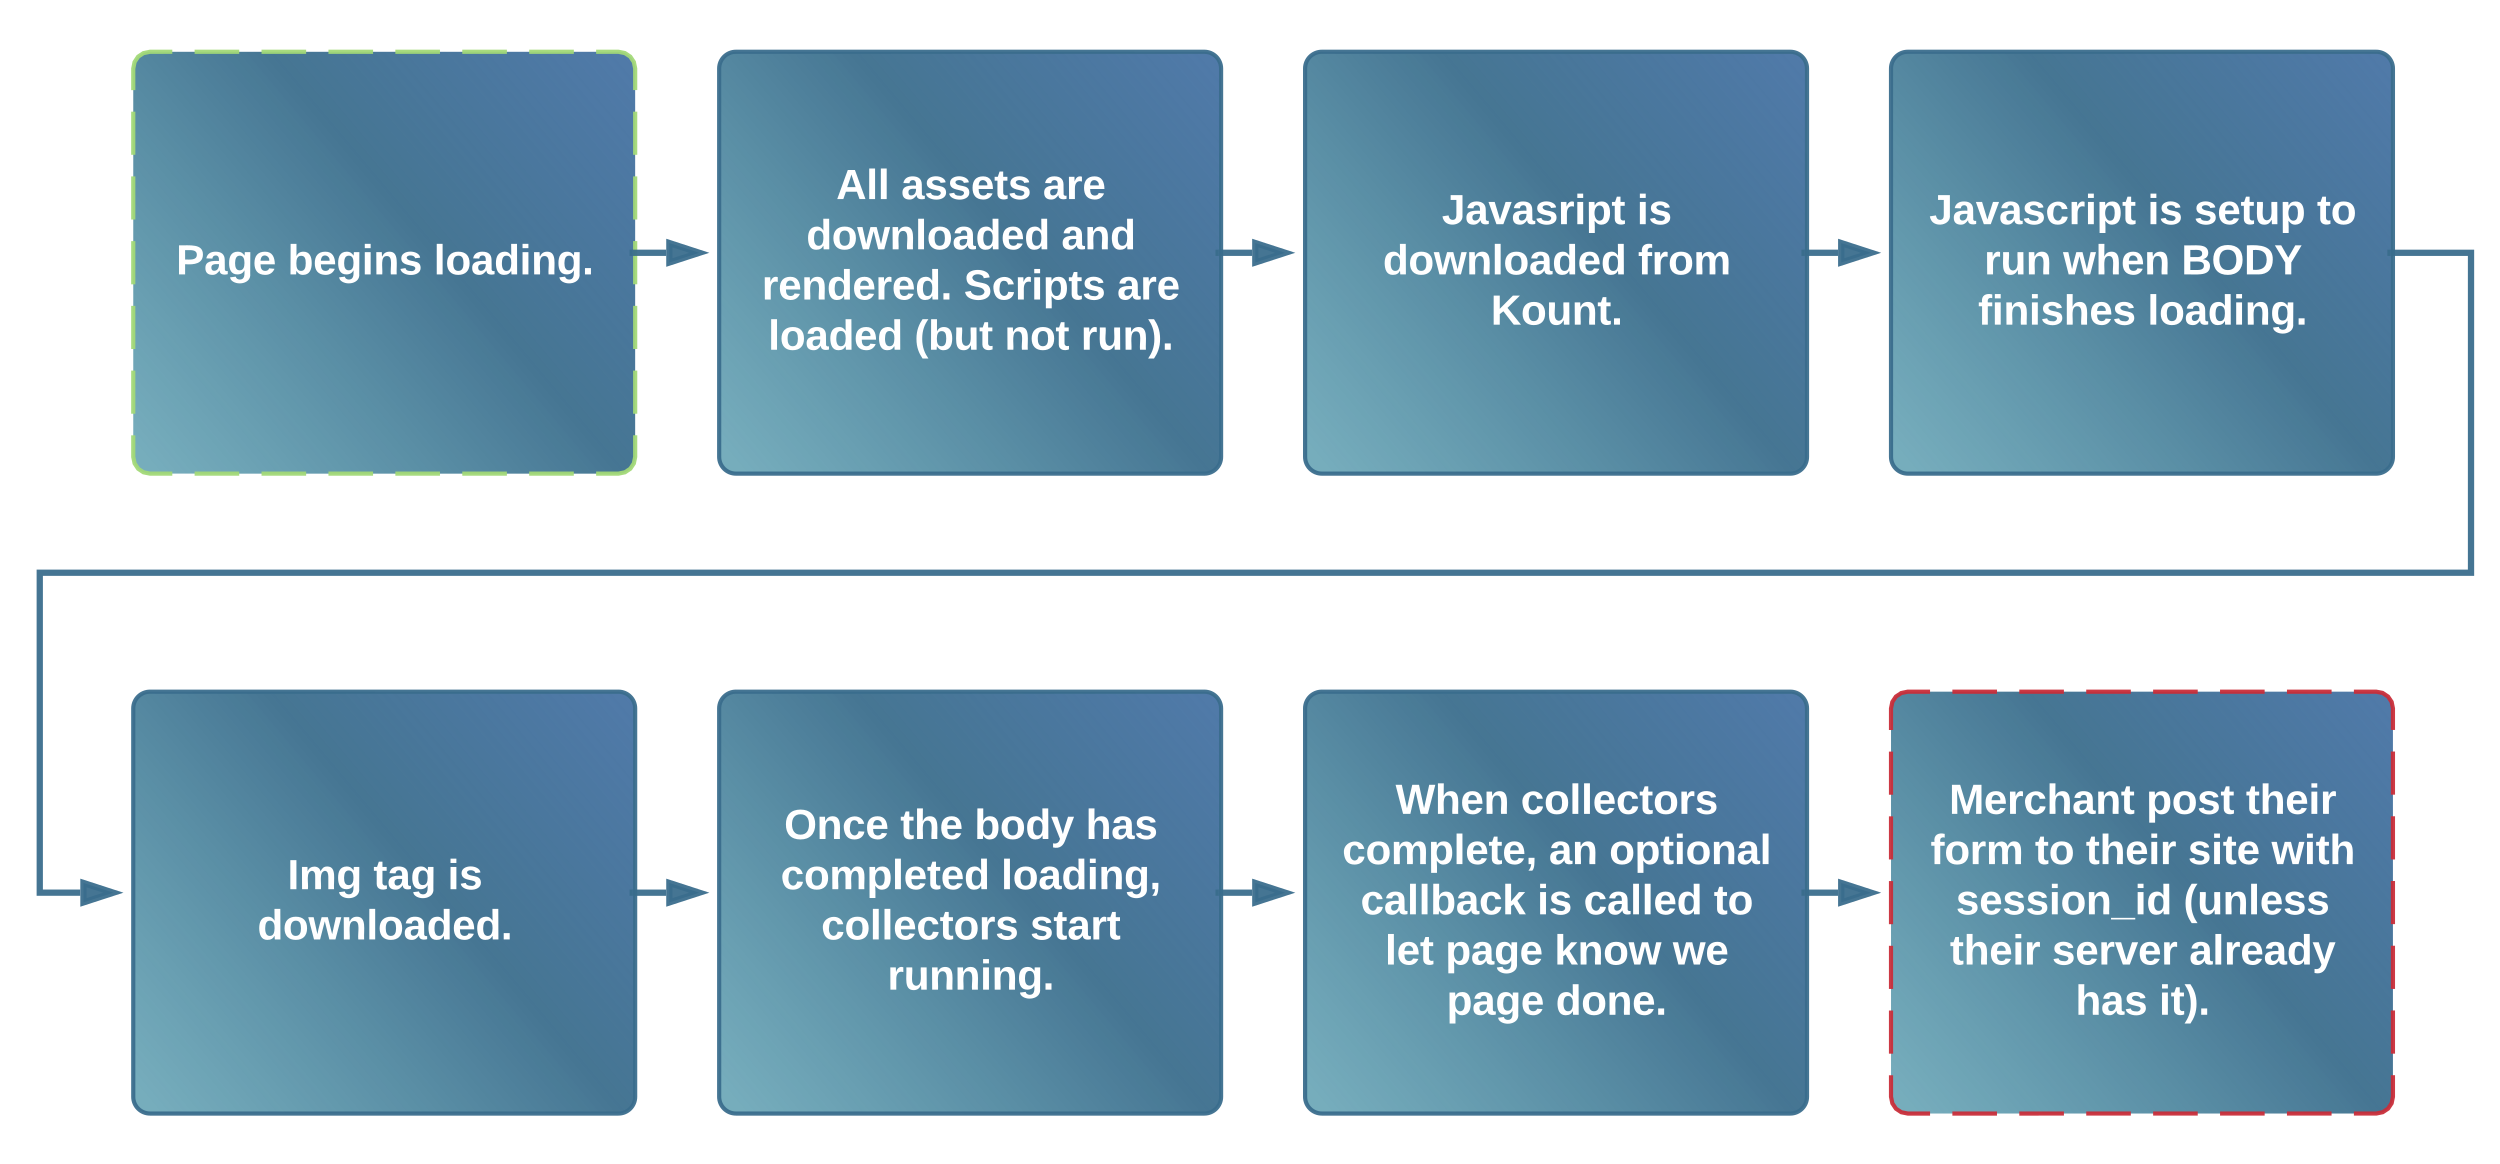 <svg xmlns="http://www.w3.org/2000/svg" xmlns:xlink="http://www.w3.org/1999/xlink" xmlns:lucid="lucid" width="1194.7" height="556.18"><g transform="translate(0 0)" lucid:page-tab-id="_OhyXzll~9Zj"><g filter="url(#a)"><path d="M60 28c0-4.42 3.58-8 8-8h223.85c4.42 0 8 3.58 8 8v185.6c0 4.42-3.58 8-8 8H68c-4.42 0-8-3.58-8-8z" fill="url(#b)"/><path d="M89.32 20h21.32m10.66 0h21.32m10.66 0h21.32m10.65 0h21.32m10.66 0h21.32m10.66 0h21.33m10.66 0h10.65l3.1.63 2.56 1.7 1.72 2.56.63 3.1v10.3m0 10.32v20.62m0 10.32v20.62m0 10.3v20.63m0 10.32v20.62m0 10.32v20.62m0 10.3v10.32l-.63 3.1-1.7 2.56-2.56 1.7-3.1.64h-10.67m-10.67 0H249.2m-10.65 0h-21.32m-10.66 0h-21.32m-10.65 0h-21.32m-10.66 0H121.3m-10.66 0H89.32m-10.66 0H68l-3.1-.63-2.56-1.7-1.7-2.56-.64-3.1v-10.3m0-10.32v-20.62m0-10.32v-20.62m0-10.3v-20.63m0-10.32V79.56m0-10.32V48.62m0-10.3V28l.63-3.1 1.7-2.56 2.56-1.7L68 20h10.66" stroke="#a3d977" stroke-opacity=".94" stroke-width="2" fill="none"/><use xlink:href="#c" transform="matrix(1,0,0,1,64.8,24.8) translate(15.722 101.6)"/><use xlink:href="#d" transform="matrix(1,0,0,1,64.8,24.8) translate(69 101.6)"/><use xlink:href="#e" transform="matrix(1,0,0,1,64.8,24.8) translate(138.833 101.6)"/></g><g filter="url(#a)"><path d="M340 28c0-4.42 3.58-8 8-8h223.85c4.42 0 8 3.58 8 8v185.6c0 4.42-3.58 8-8 8H348c-4.42 0-8-3.58-8-8z" stroke="#3a6d8c" stroke-opacity=".94" stroke-width="2" fill="url(#f)"/><use xlink:href="#g" transform="matrix(1,0,0,1,344.8,24.8) translate(51.111 65.6)"/><use xlink:href="#h" transform="matrix(1,0,0,1,344.8,24.8) translate(82.167 65.6)"/><use xlink:href="#i" transform="matrix(1,0,0,1,344.8,24.8) translate(149.889 65.6)"/><use xlink:href="#j" transform="matrix(1,0,0,1,344.8,24.8) translate(36.833 89.6)"/><use xlink:href="#k" transform="matrix(1,0,0,1,344.8,24.8) translate(158.722 89.6)"/><use xlink:href="#l" transform="matrix(1,0,0,1,344.8,24.8) translate(15.639 113.6)"/><use xlink:href="#m" transform="matrix(1,0,0,1,344.8,24.8) translate(112.139 113.6)"/><use xlink:href="#i" transform="matrix(1,0,0,1,344.8,24.8) translate(185.361 113.6)"/><use xlink:href="#n" transform="matrix(1,0,0,1,344.8,24.8) translate(18.639 137.6)"/><use xlink:href="#o" transform="matrix(1,0,0,1,344.8,24.8) translate(88.472 137.6)"/><use xlink:href="#p" transform="matrix(1,0,0,1,344.8,24.8) translate(131.583 137.6)"/><use xlink:href="#q" transform="matrix(1,0,0,1,344.8,24.8) translate(168.083 137.6)"/></g><g filter="url(#a)"><path d="M620 28c0-4.42 3.58-8 8-8h223.85c4.42 0 8 3.58 8 8v185.6c0 4.42-3.58 8-8 8H628c-4.42 0-8-3.58-8-8z" stroke="#3a6d8c" stroke-opacity=".94" stroke-width="2" fill="url(#r)"/><use xlink:href="#s" transform="matrix(1,0,0,1,624.8,24.8) translate(60.556 77.6)"/><use xlink:href="#t" transform="matrix(1,0,0,1,624.8,24.8) translate(153.778 77.6)"/><use xlink:href="#j" transform="matrix(1,0,0,1,624.8,24.8) translate(32.389 101.6)"/><use xlink:href="#u" transform="matrix(1,0,0,1,624.8,24.8) translate(154.278 101.6)"/><use xlink:href="#v" transform="matrix(1,0,0,1,624.8,24.8) translate(83.972 125.6)"/></g><path d="M582.35 120.8h16.03" stroke="#3a6d8c" stroke-opacity=".94" stroke-width="3" fill="none"/><path d="M582.4 122.3h-1.55v-3h1.54z" fill="#3a6d8c" fill-opacity=".94"/><path d="M614.15 120.8l-14.27 4.64v-9.28z" stroke="#3a6d8c" stroke-opacity=".94" stroke-width="3" fill="#3a6d8c" fill-opacity=".94"/><g filter="url(#a)"><path d="M900 28c0-4.42 3.58-8 8-8h223.85c4.42 0 8 3.58 8 8v185.6c0 4.42-3.58 8-8 8H908c-4.42 0-8-3.58-8-8z" stroke="#3a6d8c" stroke-opacity=".94" stroke-width="2" fill="url(#w)"/><use xlink:href="#x" transform="matrix(1,0,0,1,904.8,24.8) translate(13.472 77.6)"/><use xlink:href="#y" transform="matrix(1,0,0,1,904.8,24.8) translate(117.806 77.6)"/><use xlink:href="#z" transform="matrix(1,0,0,1,904.8,24.8) translate(140.028 77.6)"/><use xlink:href="#A" transform="matrix(1,0,0,1,904.8,24.8) translate(198.75 77.6)"/><use xlink:href="#B" transform="matrix(1,0,0,1,904.8,24.8) translate(39.75 101.6)"/><use xlink:href="#C" transform="matrix(1,0,0,1,904.8,24.8) translate(77.417 101.6)"/><use xlink:href="#D" transform="matrix(1,0,0,1,904.8,24.8) translate(133.972 101.6)"/><use xlink:href="#E" transform="matrix(1,0,0,1,904.8,24.8) translate(36.806 125.6)"/><use xlink:href="#e" transform="matrix(1,0,0,1,904.8,24.8) translate(117.75 125.6)"/></g><path d="M302.35 120.8h16.03" stroke="#3a6d8c" stroke-opacity=".94" stroke-width="3" fill="none"/><path d="M302.4 122.3h-1.55v-3h1.54z" fill="#3a6d8c" fill-opacity=".94"/><path d="M334.14 120.8l-14.26 4.64v-9.28z" stroke="#3a6d8c" stroke-opacity=".94" stroke-width="3" fill="#3a6d8c" fill-opacity=".94"/><g filter="url(#a)"><path d="M60 333.8c0-4.42 3.58-8 8-8h223.85c4.42 0 8 3.58 8 8v185.6c0 4.42-3.58 8-8 8H68c-4.42 0-8-3.58-8-8z" stroke="#3a6d8c" stroke-opacity=".94" stroke-width="2" fill="url(#F)"/><use xlink:href="#G" transform="matrix(1,0,0,1,64.8,330.6) translate(68.917 89.6)"/><use xlink:href="#H" transform="matrix(1,0,0,1,64.8,330.6) translate(109.972 89.6)"/><use xlink:href="#I" transform="matrix(1,0,0,1,64.8,330.6) translate(145.417 89.6)"/><use xlink:href="#J" transform="matrix(1,0,0,1,64.8,330.6) translate(54.556 113.6)"/></g><g filter="url(#a)"><path d="M340 333.8c0-4.42 3.58-8 8-8h223.85c4.42 0 8 3.58 8 8v185.6c0 4.42-3.58 8-8 8H348c-4.42 0-8-3.58-8-8z" stroke="#3a6d8c" stroke-opacity=".94" stroke-width="2" fill="url(#K)"/><use xlink:href="#L" transform="matrix(1,0,0,1,344.8,330.6) translate(26.25 65.6)"/><use xlink:href="#M" transform="matrix(1,0,0,1,344.8,330.6) translate(81.75 65.6)"/><use xlink:href="#N" transform="matrix(1,0,0,1,344.8,330.6) translate(117.194 65.6)"/><use xlink:href="#O" transform="matrix(1,0,0,1,344.8,330.6) translate(170.361 65.6)"/><use xlink:href="#P" transform="matrix(1,0,0,1,344.8,330.6) translate(24.611 89.6)"/><use xlink:href="#Q" transform="matrix(1,0,0,1,344.8,330.6) translate(129.944 89.6)"/><use xlink:href="#R" transform="matrix(1,0,0,1,344.8,330.6) translate(43.972 113.6)"/><use xlink:href="#S" transform="matrix(1,0,0,1,344.8,330.6) translate(143.806 113.6)"/><use xlink:href="#T" transform="matrix(1,0,0,1,344.8,330.6) translate(75.639 137.6)"/></g><g filter="url(#a)"><path d="M620 333.8c0-4.42 3.58-8 8-8h223.85c4.42 0 8 3.58 8 8v185.6c0 4.42-3.58 8-8 8H628c-4.42 0-8-3.58-8-8z" stroke="#3a6d8c" stroke-opacity=".94" stroke-width="2" fill="url(#U)"/><use xlink:href="#V" transform="matrix(1,0,0,1,624.8,330.6) translate(38.444 53.6)"/><use xlink:href="#W" transform="matrix(1,0,0,1,624.8,330.6) translate(98.278 53.6)"/><use xlink:href="#X" transform="matrix(1,0,0,1,624.8,330.6) translate(12.972 77.6)"/><use xlink:href="#Y" transform="matrix(1,0,0,1,624.8,330.6) translate(111.694 77.6)"/><use xlink:href="#Z" transform="matrix(1,0,0,1,624.8,330.6) translate(140.528 77.6)"/><use xlink:href="#aa" transform="matrix(1,0,0,1,624.8,330.6) translate(21.722 101.6)"/><use xlink:href="#ab" transform="matrix(1,0,0,1,624.8,330.6) translate(106.111 101.6)"/><use xlink:href="#ac" transform="matrix(1,0,0,1,624.8,330.6) translate(128.333 101.6)"/><use xlink:href="#A" transform="matrix(1,0,0,1,624.8,330.6) translate(190.5 101.6)"/><use xlink:href="#ad" transform="matrix(1,0,0,1,624.8,330.6) translate(33.417 125.6)"/><use xlink:href="#ae" transform="matrix(1,0,0,1,624.8,330.6) translate(62.25 125.6)"/><use xlink:href="#af" transform="matrix(1,0,0,1,624.8,330.6) translate(114.361 125.6)"/><use xlink:href="#ag" transform="matrix(1,0,0,1,624.8,330.6) translate(170.917 125.6)"/><use xlink:href="#ae" transform="matrix(1,0,0,1,624.8,330.6) translate(62.861 149.6)"/><use xlink:href="#ah" transform="matrix(1,0,0,1,624.8,330.6) translate(114.972 149.6)"/></g><g filter="url(#a)"><path d="M900 333.8c0-4.42 3.58-8 8-8h223.85c4.42 0 8 3.58 8 8v185.6c0 4.42-3.58 8-8 8H908c-4.42 0-8-3.58-8-8z" fill="url(#ai)"/><path d="M929.32 325.8h21.32m10.66 0h21.32m10.66 0h21.32m10.65 0h21.32m10.66 0h21.32m10.66 0h21.33m10.66 0h10.65l3.1.63 2.56 1.7 1.72 2.56.63 3.1v10.3m0 10.32v20.62m0 10.32v20.62m0 10.3v20.63m0 10.32v20.62m0 10.32v20.62m0 10.3v10.32l-.63 3.1-1.7 2.56-2.56 1.7-3.1.64h-10.67m-10.67 0h-21.32m-10.65 0h-21.32m-10.66 0h-21.32m-10.65 0h-21.32m-10.66 0H961.3m-10.66 0h-21.32m-10.66 0H908l-3.1-.63-2.56-1.7-1.7-2.56-.64-3.1v-10.3m0-10.32v-20.62m0-10.32v-20.62m0-10.3v-20.63m0-10.32v-20.62m0-10.32v-20.62m0-10.3V333.8l.63-3.1 1.7-2.56 2.56-1.7 3.1-.64h10.66" stroke="#c92d39" stroke-opacity=".94" stroke-width="2" fill="none"/><use xlink:href="#aj" transform="matrix(1,0,0,1,904.8,330.6) translate(22.972 53.6)"/><use xlink:href="#ak" transform="matrix(1,0,0,1,904.8,330.6) translate(117.194 53.6)"/><use xlink:href="#al" transform="matrix(1,0,0,1,904.8,330.6) translate(164.806 53.6)"/><use xlink:href="#am" transform="matrix(1,0,0,1,904.8,330.6) translate(14.083 77.6)"/><use xlink:href="#an" transform="matrix(1,0,0,1,904.8,330.6) translate(63.972 77.6)"/><use xlink:href="#ao" transform="matrix(1,0,0,1,904.8,330.6) translate(88.306 77.6)"/><use xlink:href="#ap" transform="matrix(1,0,0,1,904.8,330.6) translate(137.083 77.6)"/><use xlink:href="#aq" transform="matrix(1,0,0,1,904.8,330.6) translate(177.028 77.6)"/><use xlink:href="#ar" transform="matrix(1,0,0,1,904.8,330.6) translate(26.222 101.6)"/><use xlink:href="#as" transform="matrix(1,0,0,1,904.8,330.6) translate(134.944 101.6)"/><use xlink:href="#ao" transform="matrix(1,0,0,1,904.8,330.6) translate(23.361 125.6)"/><use xlink:href="#at" transform="matrix(1,0,0,1,904.8,330.6) translate(72.139 125.6)"/><use xlink:href="#au" transform="matrix(1,0,0,1,904.8,330.6) translate(137.694 125.6)"/><use xlink:href="#av" transform="matrix(1,0,0,1,904.8,330.6) translate(83.361 149.6)"/><use xlink:href="#aw" transform="matrix(1,0,0,1,904.8,330.6) translate(123.306 149.6)"/></g><path d="M1142.35 120.8h38.5v152.9H19v152.9h19.38" stroke="#3a6d8c" stroke-opacity=".94" stroke-width="3" fill="none"/><path d="M1142.4 122.3h-1.55v-3h1.54z" fill="#3a6d8c" fill-opacity=".94"/><path d="M54.15 426.6l-14.27 4.64v-9.28z" stroke="#3a6d8c" stroke-opacity=".94" stroke-width="3" fill="#3a6d8c" fill-opacity=".94"/><path d="M862.35 120.8h16.03" stroke="#3a6d8c" stroke-opacity=".94" stroke-width="3" fill="none"/><path d="M862.4 122.3h-1.55v-3h1.54z" fill="#3a6d8c" fill-opacity=".94"/><path d="M894.15 120.8l-14.27 4.64v-9.28z" stroke="#3a6d8c" stroke-opacity=".94" stroke-width="3" fill="#3a6d8c" fill-opacity=".94"/><path d="M302.35 426.6h16.03" stroke="#3a6d8c" stroke-opacity=".94" stroke-width="3" fill="none"/><path d="M302.4 428.1h-1.55v-3h1.54z" fill="#3a6d8c" fill-opacity=".94"/><path d="M334.15 426.6l-14.27 4.64v-9.28z" stroke="#3a6d8c" stroke-opacity=".94" stroke-width="3" fill="#3a6d8c" fill-opacity=".94"/><path d="M582.35 426.6h16.03" stroke="#3a6d8c" stroke-opacity=".94" stroke-width="3" fill="none"/><path d="M582.4 428.1h-1.55v-3h1.54z" fill="#3a6d8c" fill-opacity=".94"/><path d="M614.15 426.6l-14.27 4.64v-9.28z" stroke="#3a6d8c" stroke-opacity=".94" stroke-width="3" fill="#3a6d8c" fill-opacity=".94"/><path d="M862.35 426.6h16.03" stroke="#3a6d8c" stroke-opacity=".94" stroke-width="3" fill="none"/><path d="M862.4 428.1h-1.55v-3h1.54z" fill="#3a6d8c" fill-opacity=".94"/><path d="M894.15 426.6l-14.27 4.64v-9.28z" stroke="#3a6d8c" stroke-opacity=".94" stroke-width="3" fill="#3a6d8c" fill-opacity=".94"/><defs><linearGradient gradientUnits="userSpaceOnUse" id="b" x1="60" y1="221.6" x2="299.85" y2="20"><stop offset="2.52%" stop-color="#3c8aa0" stop-opacity=".7"/><stop offset="57.42%" stop-color="#3a6d8c" stop-opacity=".94"/><stop offset="100%" stop-color="#255994" stop-opacity=".8"/></linearGradient><path fill="#fff" d="M24-248c93 1 206-16 204 79-1 75-69 88-152 82V0H24v-248zm52 121c47 0 100 7 100-41 0-47-54-39-100-39v80" id="ax"/><path fill="#fff" d="M133-34C117-15 103 5 69 4 32 3 11-16 11-54c-1-60 55-63 116-61 1-26-3-47-28-47-18 1-26 9-28 27l-52-2c7-38 36-58 82-57s74 22 75 68l1 82c-1 14 12 18 25 15v27c-30 8-71 5-69-32zm-48 3c29 0 43-24 42-57-32 0-66-3-65 30 0 17 8 27 23 27" id="ay"/><path fill="#fff" d="M195-6C206 82 75 100 31 46c-4-6-6-13-8-21l49-6c3 16 16 24 34 25 40 0 42-37 40-79-11 22-30 35-61 35-53 0-70-43-70-97 0-56 18-96 73-97 30 0 46 14 59 34l2-30h47zm-90-29c32 0 41-27 41-63 0-35-9-62-40-62-32 0-39 29-40 63 0 36 9 62 39 62" id="az"/><path fill="#fff" d="M185-48c-13 30-37 53-82 52C43 2 14-33 14-96s30-98 90-98c62 0 83 45 84 108H66c0 31 8 55 39 56 18 0 30-7 34-22zm-45-69c5-46-57-63-70-21-2 6-4 13-4 21h74" id="aA"/><g id="c"><use transform="matrix(0.056,0,0,0.056,0,0)" xlink:href="#ax"/><use transform="matrix(0.056,0,0,0.056,13.333,0)" xlink:href="#ay"/><use transform="matrix(0.056,0,0,0.056,24.444,0)" xlink:href="#az"/><use transform="matrix(0.056,0,0,0.056,36.611,0)" xlink:href="#aA"/></g><path fill="#fff" d="M135-194c52 0 70 43 70 98 0 56-19 99-73 100-30 1-46-15-58-35L72 0H24l1-261h50v104c11-23 29-37 60-37zM114-30c31 0 40-27 40-66 0-37-7-63-39-63s-41 28-41 65c0 36 8 64 40 64" id="aB"/><path fill="#fff" d="M25-224v-37h50v37H25zM25 0v-190h50V0H25" id="aC"/><path fill="#fff" d="M135-194c87-1 58 113 63 194h-50c-7-57 23-157-34-157-59 0-34 97-39 157H25l-1-190h47c2 12-1 28 3 38 12-26 28-41 61-42" id="aD"/><path fill="#fff" d="M137-138c1-29-70-34-71-4 15 46 118 7 119 86 1 83-164 76-172 9l43-7c4 19 20 25 44 25 33 8 57-30 24-41C81-84 22-81 20-136c-2-80 154-74 161-7" id="aE"/><g id="d"><use transform="matrix(0.056,0,0,0.056,0,0)" xlink:href="#aB"/><use transform="matrix(0.056,0,0,0.056,12.167,0)" xlink:href="#aA"/><use transform="matrix(0.056,0,0,0.056,23.278,0)" xlink:href="#az"/><use transform="matrix(0.056,0,0,0.056,35.444,0)" xlink:href="#aC"/><use transform="matrix(0.056,0,0,0.056,41,0)" xlink:href="#aD"/><use transform="matrix(0.056,0,0,0.056,53.167,0)" xlink:href="#aE"/></g><path fill="#fff" d="M25 0v-261h50V0H25" id="aF"/><path fill="#fff" d="M110-194c64 0 96 36 96 99 0 64-35 99-97 99-61 0-95-36-95-99 0-62 34-99 96-99zm-1 164c35 0 45-28 45-65 0-40-10-65-43-65-34 0-45 26-45 65 0 36 10 65 43 65" id="aG"/><path fill="#fff" d="M88-194c31-1 46 15 58 34l-1-101h50l1 261h-48c-2-10 0-23-3-31C134-8 116 4 84 4 32 4 16-41 15-95c0-56 19-97 73-99zm17 164c33 0 40-30 41-66 1-37-9-64-41-64s-38 30-39 65c0 43 13 65 39 65" id="aH"/><path fill="#fff" d="M24 0v-54h51V0H24" id="aI"/><g id="e"><use transform="matrix(0.056,0,0,0.056,0,0)" xlink:href="#aF"/><use transform="matrix(0.056,0,0,0.056,5.556,0)" xlink:href="#aG"/><use transform="matrix(0.056,0,0,0.056,17.722,0)" xlink:href="#ay"/><use transform="matrix(0.056,0,0,0.056,28.833,0)" xlink:href="#aH"/><use transform="matrix(0.056,0,0,0.056,41,0)" xlink:href="#aC"/><use transform="matrix(0.056,0,0,0.056,46.556,0)" xlink:href="#aD"/><use transform="matrix(0.056,0,0,0.056,58.722,0)" xlink:href="#az"/><use transform="matrix(0.056,0,0,0.056,70.889,0)" xlink:href="#aI"/></g><filter id="a" filterUnits="objectBoundingBox" x="-.03" y="-.03" width="1.08" height="1.1"><feOffset result="offOut" in="SourceAlpha" dx="3.68" dy="4.74"/><feGaussianBlur result="blurOut" in="offOut" stdDeviation="5"/><feColorMatrix result="colorOut" in="blurOut" values="0 0 0 0 0 0 0 0 0 0 0 0 0 0 0 0 0 0 0.502 0"/><feBlend in="SourceGraphic" in2="colorOut"/></filter><linearGradient gradientUnits="userSpaceOnUse" id="f" x1="340" y1="221.6" x2="579.85" y2="20"><stop offset="2.52%" stop-color="#3c8aa0" stop-opacity=".7"/><stop offset="57.42%" stop-color="#3a6d8c" stop-opacity=".94"/><stop offset="100%" stop-color="#255994" stop-opacity=".8"/></linearGradient><path fill="#fff" d="M199 0l-22-63H83L61 0H9l90-248h61L250 0h-51zm-33-102l-36-108c-10 38-24 72-36 108h72" id="aJ"/><g id="g"><use transform="matrix(0.056,0,0,0.056,0,0)" xlink:href="#aJ"/><use transform="matrix(0.056,0,0,0.056,14.389,0)" xlink:href="#aF"/><use transform="matrix(0.056,0,0,0.056,19.944,0)" xlink:href="#aF"/></g><path fill="#fff" d="M115-3C79 11 28 4 28-45v-112H4v-33h27l15-45h31v45h36v33H77v99c-1 23 16 31 38 25v30" id="aK"/><g id="h"><use transform="matrix(0.056,0,0,0.056,0,0)" xlink:href="#ay"/><use transform="matrix(0.056,0,0,0.056,11.111,0)" xlink:href="#aE"/><use transform="matrix(0.056,0,0,0.056,22.222,0)" xlink:href="#aE"/><use transform="matrix(0.056,0,0,0.056,33.333,0)" xlink:href="#aA"/><use transform="matrix(0.056,0,0,0.056,44.444,0)" xlink:href="#aK"/><use transform="matrix(0.056,0,0,0.056,51.056,0)" xlink:href="#aE"/></g><path fill="#fff" d="M135-150c-39-12-60 13-60 57V0H25l-1-190h47c2 13-1 29 3 40 6-28 27-53 61-41v41" id="aL"/><g id="i"><use transform="matrix(0.056,0,0,0.056,0,0)" xlink:href="#ay"/><use transform="matrix(0.056,0,0,0.056,11.111,0)" xlink:href="#aL"/><use transform="matrix(0.056,0,0,0.056,18.889,0)" xlink:href="#aA"/></g><path fill="#fff" d="M231 0h-52l-39-155L100 0H48L-1-190h46L77-45c9-52 24-97 36-145h53l37 145 32-145h46" id="aM"/><g id="j"><use transform="matrix(0.056,0,0,0.056,0,0)" xlink:href="#aH"/><use transform="matrix(0.056,0,0,0.056,12.167,0)" xlink:href="#aG"/><use transform="matrix(0.056,0,0,0.056,24.333,0)" xlink:href="#aM"/><use transform="matrix(0.056,0,0,0.056,39.889,0)" xlink:href="#aD"/><use transform="matrix(0.056,0,0,0.056,52.056,0)" xlink:href="#aF"/><use transform="matrix(0.056,0,0,0.056,57.611,0)" xlink:href="#aG"/><use transform="matrix(0.056,0,0,0.056,69.778,0)" xlink:href="#ay"/><use transform="matrix(0.056,0,0,0.056,80.889,0)" xlink:href="#aH"/><use transform="matrix(0.056,0,0,0.056,93.056,0)" xlink:href="#aA"/><use transform="matrix(0.056,0,0,0.056,104.167,0)" xlink:href="#aH"/></g><g id="k"><use transform="matrix(0.056,0,0,0.056,0,0)" xlink:href="#ay"/><use transform="matrix(0.056,0,0,0.056,11.111,0)" xlink:href="#aD"/><use transform="matrix(0.056,0,0,0.056,23.278,0)" xlink:href="#aH"/></g><g id="l"><use transform="matrix(0.056,0,0,0.056,0,0)" xlink:href="#aL"/><use transform="matrix(0.056,0,0,0.056,7.778,0)" xlink:href="#aA"/><use transform="matrix(0.056,0,0,0.056,18.889,0)" xlink:href="#aD"/><use transform="matrix(0.056,0,0,0.056,31.056,0)" xlink:href="#aH"/><use transform="matrix(0.056,0,0,0.056,43.222,0)" xlink:href="#aA"/><use transform="matrix(0.056,0,0,0.056,54.333,0)" xlink:href="#aL"/><use transform="matrix(0.056,0,0,0.056,62.111,0)" xlink:href="#aA"/><use transform="matrix(0.056,0,0,0.056,73.222,0)" xlink:href="#aH"/><use transform="matrix(0.056,0,0,0.056,85.389,0)" xlink:href="#aI"/></g><path fill="#fff" d="M169-182c-1-43-94-46-97-3 18 66 151 10 154 114 3 95-165 93-204 36-6-8-10-19-12-30l50-8c3 46 112 56 116 5-17-69-150-10-154-114-4-87 153-88 188-35 5 8 8 18 10 28" id="aN"/><path fill="#fff" d="M190-63c-7 42-38 67-86 67-59 0-84-38-90-98-12-110 154-137 174-36l-49 2c-2-19-15-32-35-32-30 0-35 28-38 64-6 74 65 87 74 30" id="aO"/><path fill="#fff" d="M135-194c53 0 70 44 70 98 0 56-19 98-73 100-31 1-45-17-59-34 3 33 2 69 2 105H25l-1-265h48c2 10 0 23 3 31 11-24 29-35 60-35zM114-30c33 0 39-31 40-66 0-38-9-64-40-64-56 0-55 130 0 130" id="aP"/><g id="m"><use transform="matrix(0.056,0,0,0.056,0,0)" xlink:href="#aN"/><use transform="matrix(0.056,0,0,0.056,13.333,0)" xlink:href="#aO"/><use transform="matrix(0.056,0,0,0.056,24.444,0)" xlink:href="#aL"/><use transform="matrix(0.056,0,0,0.056,32.222,0)" xlink:href="#aC"/><use transform="matrix(0.056,0,0,0.056,37.778,0)" xlink:href="#aP"/><use transform="matrix(0.056,0,0,0.056,49.944,0)" xlink:href="#aK"/><use transform="matrix(0.056,0,0,0.056,56.556,0)" xlink:href="#aE"/></g><g id="n"><use transform="matrix(0.056,0,0,0.056,0,0)" xlink:href="#aF"/><use transform="matrix(0.056,0,0,0.056,5.556,0)" xlink:href="#aG"/><use transform="matrix(0.056,0,0,0.056,17.722,0)" xlink:href="#ay"/><use transform="matrix(0.056,0,0,0.056,28.833,0)" xlink:href="#aH"/><use transform="matrix(0.056,0,0,0.056,41,0)" xlink:href="#aA"/><use transform="matrix(0.056,0,0,0.056,52.111,0)" xlink:href="#aH"/></g><path fill="#fff" d="M67-93c0 74 22 123 53 168H70C40 30 18-18 18-93s22-123 52-168h50c-32 44-53 94-53 168" id="aQ"/><path fill="#fff" d="M85 4C-2 5 27-109 22-190h50c7 57-23 150 33 157 60-5 35-97 40-157h50l1 190h-47c-2-12 1-28-3-38-12 25-28 42-61 42" id="aR"/><g id="o"><use transform="matrix(0.056,0,0,0.056,0,0)" xlink:href="#aQ"/><use transform="matrix(0.056,0,0,0.056,6.611,0)" xlink:href="#aB"/><use transform="matrix(0.056,0,0,0.056,18.778,0)" xlink:href="#aR"/><use transform="matrix(0.056,0,0,0.056,30.944,0)" xlink:href="#aK"/></g><g id="p"><use transform="matrix(0.056,0,0,0.056,0,0)" xlink:href="#aD"/><use transform="matrix(0.056,0,0,0.056,12.167,0)" xlink:href="#aG"/><use transform="matrix(0.056,0,0,0.056,24.333,0)" xlink:href="#aK"/></g><path fill="#fff" d="M102-93c0 74-22 123-52 168H0C30 29 54-18 53-93c0-74-22-123-53-168h50c30 45 52 94 52 168" id="aS"/><g id="q"><use transform="matrix(0.056,0,0,0.056,0,0)" xlink:href="#aL"/><use transform="matrix(0.056,0,0,0.056,7.778,0)" xlink:href="#aR"/><use transform="matrix(0.056,0,0,0.056,19.944,0)" xlink:href="#aD"/><use transform="matrix(0.056,0,0,0.056,32.111,0)" xlink:href="#aS"/><use transform="matrix(0.056,0,0,0.056,38.722,0)" xlink:href="#aI"/></g><linearGradient gradientUnits="userSpaceOnUse" id="r" x1="620" y1="221.6" x2="859.85" y2="20"><stop offset="2.52%" stop-color="#3c8aa0" stop-opacity=".7"/><stop offset="57.42%" stop-color="#3a6d8c" stop-opacity=".94"/><stop offset="100%" stop-color="#255994" stop-opacity=".8"/></linearGradient><path fill="#fff" d="M176-78C186 10 51 31 16-35c-5-9-9-19-11-32l52-8c4 21 12 37 35 38 23 0 32-16 32-40v-130H75v-41h101v170" id="aT"/><path fill="#fff" d="M128 0H69L1-190h53L99-40l48-150h52" id="aU"/><g id="s"><use transform="matrix(0.056,0,0,0.056,0,0)" xlink:href="#aT"/><use transform="matrix(0.056,0,0,0.056,11.111,0)" xlink:href="#ay"/><use transform="matrix(0.056,0,0,0.056,22.222,0)" xlink:href="#aU"/><use transform="matrix(0.056,0,0,0.056,33.333,0)" xlink:href="#ay"/><use transform="matrix(0.056,0,0,0.056,44.444,0)" xlink:href="#aE"/><use transform="matrix(0.056,0,0,0.056,55.556,0)" xlink:href="#aL"/><use transform="matrix(0.056,0,0,0.056,63.333,0)" xlink:href="#aC"/><use transform="matrix(0.056,0,0,0.056,68.889,0)" xlink:href="#aP"/><use transform="matrix(0.056,0,0,0.056,81.056,0)" xlink:href="#aK"/></g><g id="t"><use transform="matrix(0.056,0,0,0.056,0,0)" xlink:href="#aC"/><use transform="matrix(0.056,0,0,0.056,5.556,0)" xlink:href="#aE"/></g><path fill="#fff" d="M121-226c-27-7-43 5-38 36h38v33H83V0H34v-157H6v-33h28c-9-59 32-81 87-68v32" id="aV"/><path fill="#fff" d="M220-157c-53 9-28 100-34 157h-49v-107c1-27-5-49-29-50C55-147 81-57 75 0H25l-1-190h47c2 12-1 28 3 38 10-53 101-56 108 0 13-22 24-43 59-42 82 1 51 116 57 194h-49v-107c-1-25-5-48-29-50" id="aW"/><g id="u"><use transform="matrix(0.056,0,0,0.056,0,0)" xlink:href="#aV"/><use transform="matrix(0.056,0,0,0.056,6.611,0)" xlink:href="#aL"/><use transform="matrix(0.056,0,0,0.056,14.389,0)" xlink:href="#aG"/><use transform="matrix(0.056,0,0,0.056,26.556,0)" xlink:href="#aW"/></g><path fill="#fff" d="M195 0l-88-114-31 24V0H24v-248h52v113l112-113h60L142-143 257 0h-62" id="aX"/><g id="v"><use transform="matrix(0.056,0,0,0.056,0,0)" xlink:href="#aX"/><use transform="matrix(0.056,0,0,0.056,14.389,0)" xlink:href="#aG"/><use transform="matrix(0.056,0,0,0.056,26.556,0)" xlink:href="#aR"/><use transform="matrix(0.056,0,0,0.056,38.722,0)" xlink:href="#aD"/><use transform="matrix(0.056,0,0,0.056,50.889,0)" xlink:href="#aK"/><use transform="matrix(0.056,0,0,0.056,57.5,0)" xlink:href="#aI"/></g><linearGradient gradientUnits="userSpaceOnUse" id="w" x1="900" y1="221.6" x2="1139.85" y2="20"><stop offset="2.52%" stop-color="#3c8aa0" stop-opacity=".7"/><stop offset="57.42%" stop-color="#3a6d8c" stop-opacity=".94"/><stop offset="100%" stop-color="#255994" stop-opacity=".8"/></linearGradient><g id="x"><use transform="matrix(0.056,0,0,0.056,0,0)" xlink:href="#aT"/><use transform="matrix(0.056,0,0,0.056,11.111,0)" xlink:href="#ay"/><use transform="matrix(0.056,0,0,0.056,22.222,0)" xlink:href="#aU"/><use transform="matrix(0.056,0,0,0.056,33.333,0)" xlink:href="#ay"/><use transform="matrix(0.056,0,0,0.056,44.444,0)" xlink:href="#aE"/><use transform="matrix(0.056,0,0,0.056,55.556,0)" xlink:href="#aO"/><use transform="matrix(0.056,0,0,0.056,66.667,0)" xlink:href="#aL"/><use transform="matrix(0.056,0,0,0.056,74.444,0)" xlink:href="#aC"/><use transform="matrix(0.056,0,0,0.056,80,0)" xlink:href="#aP"/><use transform="matrix(0.056,0,0,0.056,92.167,0)" xlink:href="#aK"/></g><g id="y"><use transform="matrix(0.056,0,0,0.056,0,0)" xlink:href="#aC"/><use transform="matrix(0.056,0,0,0.056,5.556,0)" xlink:href="#aE"/></g><g id="z"><use transform="matrix(0.056,0,0,0.056,0,0)" xlink:href="#aE"/><use transform="matrix(0.056,0,0,0.056,11.111,0)" xlink:href="#aA"/><use transform="matrix(0.056,0,0,0.056,22.222,0)" xlink:href="#aK"/><use transform="matrix(0.056,0,0,0.056,28.833,0)" xlink:href="#aR"/><use transform="matrix(0.056,0,0,0.056,41,0)" xlink:href="#aP"/></g><g id="A"><use transform="matrix(0.056,0,0,0.056,0,0)" xlink:href="#aK"/><use transform="matrix(0.056,0,0,0.056,6.611,0)" xlink:href="#aG"/></g><g id="B"><use transform="matrix(0.056,0,0,0.056,0,0)" xlink:href="#aL"/><use transform="matrix(0.056,0,0,0.056,7.778,0)" xlink:href="#aR"/><use transform="matrix(0.056,0,0,0.056,19.944,0)" xlink:href="#aD"/></g><path fill="#fff" d="M114-157C55-157 80-60 75 0H25v-261h50l-1 109c12-26 28-41 61-42 86-1 58 113 63 194h-50c-7-57 23-157-34-157" id="aY"/><g id="C"><use transform="matrix(0.056,0,0,0.056,0,0)" xlink:href="#aM"/><use transform="matrix(0.056,0,0,0.056,15.556,0)" xlink:href="#aY"/><use transform="matrix(0.056,0,0,0.056,27.722,0)" xlink:href="#aA"/><use transform="matrix(0.056,0,0,0.056,38.833,0)" xlink:href="#aD"/></g><path fill="#fff" d="M182-130c37 4 62 22 62 59C244 23 116-4 24 0v-248c84 5 203-23 205 63 0 31-19 50-47 55zM76-148c40-3 101 13 101-30 0-44-60-28-101-31v61zm0 110c48-3 116 14 116-37 0-48-69-32-116-35v72" id="aZ"/><path fill="#fff" d="M140-251c80 0 125 45 125 126S219 4 139 4C58 4 15-44 15-125s44-126 125-126zm-1 214c52 0 73-35 73-88 0-50-21-86-72-86-52 0-73 35-73 86s22 88 72 88" id="ba"/><path fill="#fff" d="M24-248c120-7 223 5 221 122C244-46 201 0 124 0H24v-248zM76-40c74 7 117-18 117-86 0-67-45-88-117-82v168" id="bb"/><path fill="#fff" d="M146-102V0H94v-102L6-248h54l60 105 60-105h54" id="bc"/><g id="D"><use transform="matrix(0.056,0,0,0.056,0,0)" xlink:href="#aZ"/><use transform="matrix(0.056,0,0,0.056,14.389,0)" xlink:href="#ba"/><use transform="matrix(0.056,0,0,0.056,29.944,0)" xlink:href="#bb"/><use transform="matrix(0.056,0,0,0.056,44.333,0)" xlink:href="#bc"/></g><g id="E"><use transform="matrix(0.056,0,0,0.056,0,0)" xlink:href="#aV"/><use transform="matrix(0.056,0,0,0.056,6.611,0)" xlink:href="#aC"/><use transform="matrix(0.056,0,0,0.056,12.167,0)" xlink:href="#aD"/><use transform="matrix(0.056,0,0,0.056,24.333,0)" xlink:href="#aC"/><use transform="matrix(0.056,0,0,0.056,29.889,0)" xlink:href="#aE"/><use transform="matrix(0.056,0,0,0.056,41,0)" xlink:href="#aY"/><use transform="matrix(0.056,0,0,0.056,53.167,0)" xlink:href="#aA"/><use transform="matrix(0.056,0,0,0.056,64.278,0)" xlink:href="#aE"/></g><linearGradient gradientUnits="userSpaceOnUse" id="F" x1="60" y1="527.4" x2="299.85" y2="325.8"><stop offset="2.52%" stop-color="#3c8aa0" stop-opacity=".7"/><stop offset="57.42%" stop-color="#3a6d8c" stop-opacity=".94"/><stop offset="100%" stop-color="#255994" stop-opacity=".8"/></linearGradient><path fill="#fff" d="M24 0v-248h52V0H24" id="bd"/><g id="G"><use transform="matrix(0.056,0,0,0.056,0,0)" xlink:href="#bd"/><use transform="matrix(0.056,0,0,0.056,5.556,0)" xlink:href="#aW"/><use transform="matrix(0.056,0,0,0.056,23.333,0)" xlink:href="#az"/></g><g id="H"><use transform="matrix(0.056,0,0,0.056,0,0)" xlink:href="#aK"/><use transform="matrix(0.056,0,0,0.056,6.611,0)" xlink:href="#ay"/><use transform="matrix(0.056,0,0,0.056,17.722,0)" xlink:href="#az"/></g><g id="I"><use transform="matrix(0.056,0,0,0.056,0,0)" xlink:href="#aC"/><use transform="matrix(0.056,0,0,0.056,5.556,0)" xlink:href="#aE"/></g><g id="J"><use transform="matrix(0.056,0,0,0.056,0,0)" xlink:href="#aH"/><use transform="matrix(0.056,0,0,0.056,12.167,0)" xlink:href="#aG"/><use transform="matrix(0.056,0,0,0.056,24.333,0)" xlink:href="#aM"/><use transform="matrix(0.056,0,0,0.056,39.889,0)" xlink:href="#aD"/><use transform="matrix(0.056,0,0,0.056,52.056,0)" xlink:href="#aF"/><use transform="matrix(0.056,0,0,0.056,57.611,0)" xlink:href="#aG"/><use transform="matrix(0.056,0,0,0.056,69.778,0)" xlink:href="#ay"/><use transform="matrix(0.056,0,0,0.056,80.889,0)" xlink:href="#aH"/><use transform="matrix(0.056,0,0,0.056,93.056,0)" xlink:href="#aA"/><use transform="matrix(0.056,0,0,0.056,104.167,0)" xlink:href="#aH"/><use transform="matrix(0.056,0,0,0.056,116.333,0)" xlink:href="#aI"/></g><linearGradient gradientUnits="userSpaceOnUse" id="K" x1="340" y1="527.4" x2="579.85" y2="325.8"><stop offset="2.52%" stop-color="#3c8aa0" stop-opacity=".7"/><stop offset="57.42%" stop-color="#3a6d8c" stop-opacity=".94"/><stop offset="100%" stop-color="#255994" stop-opacity=".8"/></linearGradient><g id="L"><use transform="matrix(0.056,0,0,0.056,0,0)" xlink:href="#ba"/><use transform="matrix(0.056,0,0,0.056,15.556,0)" xlink:href="#aD"/><use transform="matrix(0.056,0,0,0.056,27.722,0)" xlink:href="#aO"/><use transform="matrix(0.056,0,0,0.056,38.833,0)" xlink:href="#aA"/></g><g id="M"><use transform="matrix(0.056,0,0,0.056,0,0)" xlink:href="#aK"/><use transform="matrix(0.056,0,0,0.056,6.611,0)" xlink:href="#aY"/><use transform="matrix(0.056,0,0,0.056,18.778,0)" xlink:href="#aA"/></g><path fill="#fff" d="M123 10C108 53 80 86 19 72V37c35 8 53-11 59-39L3-190h52l48 148c12-52 28-100 44-148h51" id="be"/><g id="N"><use transform="matrix(0.056,0,0,0.056,0,0)" xlink:href="#aB"/><use transform="matrix(0.056,0,0,0.056,12.167,0)" xlink:href="#aG"/><use transform="matrix(0.056,0,0,0.056,24.333,0)" xlink:href="#aH"/><use transform="matrix(0.056,0,0,0.056,36.5,0)" xlink:href="#be"/></g><g id="O"><use transform="matrix(0.056,0,0,0.056,0,0)" xlink:href="#aY"/><use transform="matrix(0.056,0,0,0.056,12.167,0)" xlink:href="#ay"/><use transform="matrix(0.056,0,0,0.056,23.278,0)" xlink:href="#aE"/></g><g id="P"><use transform="matrix(0.056,0,0,0.056,0,0)" xlink:href="#aO"/><use transform="matrix(0.056,0,0,0.056,11.111,0)" xlink:href="#aG"/><use transform="matrix(0.056,0,0,0.056,23.278,0)" xlink:href="#aW"/><use transform="matrix(0.056,0,0,0.056,41.056,0)" xlink:href="#aP"/><use transform="matrix(0.056,0,0,0.056,53.222,0)" xlink:href="#aF"/><use transform="matrix(0.056,0,0,0.056,58.778,0)" xlink:href="#aA"/><use transform="matrix(0.056,0,0,0.056,69.889,0)" xlink:href="#aK"/><use transform="matrix(0.056,0,0,0.056,76.5,0)" xlink:href="#aA"/><use transform="matrix(0.056,0,0,0.056,87.611,0)" xlink:href="#aH"/></g><path fill="#fff" d="M76-54c-1 42 2 86-19 110H24C36 42 46 24 48 0H25v-54h51" id="bf"/><g id="Q"><use transform="matrix(0.056,0,0,0.056,0,0)" xlink:href="#aF"/><use transform="matrix(0.056,0,0,0.056,5.556,0)" xlink:href="#aG"/><use transform="matrix(0.056,0,0,0.056,17.722,0)" xlink:href="#ay"/><use transform="matrix(0.056,0,0,0.056,28.833,0)" xlink:href="#aH"/><use transform="matrix(0.056,0,0,0.056,41,0)" xlink:href="#aC"/><use transform="matrix(0.056,0,0,0.056,46.556,0)" xlink:href="#aD"/><use transform="matrix(0.056,0,0,0.056,58.722,0)" xlink:href="#az"/><use transform="matrix(0.056,0,0,0.056,70.889,0)" xlink:href="#bf"/></g><g id="R"><use transform="matrix(0.056,0,0,0.056,0,0)" xlink:href="#aO"/><use transform="matrix(0.056,0,0,0.056,11.111,0)" xlink:href="#aG"/><use transform="matrix(0.056,0,0,0.056,23.278,0)" xlink:href="#aF"/><use transform="matrix(0.056,0,0,0.056,28.833,0)" xlink:href="#aF"/><use transform="matrix(0.056,0,0,0.056,34.389,0)" xlink:href="#aA"/><use transform="matrix(0.056,0,0,0.056,45.5,0)" xlink:href="#aO"/><use transform="matrix(0.056,0,0,0.056,56.611,0)" xlink:href="#aK"/><use transform="matrix(0.056,0,0,0.056,63.222,0)" xlink:href="#aG"/><use transform="matrix(0.056,0,0,0.056,75.389,0)" xlink:href="#aL"/><use transform="matrix(0.056,0,0,0.056,83.167,0)" xlink:href="#aE"/></g><g id="S"><use transform="matrix(0.056,0,0,0.056,0,0)" xlink:href="#aE"/><use transform="matrix(0.056,0,0,0.056,11.111,0)" xlink:href="#aK"/><use transform="matrix(0.056,0,0,0.056,17.722,0)" xlink:href="#ay"/><use transform="matrix(0.056,0,0,0.056,28.833,0)" xlink:href="#aL"/><use transform="matrix(0.056,0,0,0.056,36.611,0)" xlink:href="#aK"/></g><g id="T"><use transform="matrix(0.056,0,0,0.056,0,0)" xlink:href="#aL"/><use transform="matrix(0.056,0,0,0.056,7.778,0)" xlink:href="#aR"/><use transform="matrix(0.056,0,0,0.056,19.944,0)" xlink:href="#aD"/><use transform="matrix(0.056,0,0,0.056,32.111,0)" xlink:href="#aD"/><use transform="matrix(0.056,0,0,0.056,44.278,0)" xlink:href="#aC"/><use transform="matrix(0.056,0,0,0.056,49.833,0)" xlink:href="#aD"/><use transform="matrix(0.056,0,0,0.056,62,0)" xlink:href="#az"/><use transform="matrix(0.056,0,0,0.056,74.167,0)" xlink:href="#aI"/></g><linearGradient gradientUnits="userSpaceOnUse" id="U" x1="620" y1="527.4" x2="859.85" y2="325.8"><stop offset="2.52%" stop-color="#3c8aa0" stop-opacity=".7"/><stop offset="57.42%" stop-color="#3a6d8c" stop-opacity=".94"/><stop offset="100%" stop-color="#255994" stop-opacity=".8"/></linearGradient><path fill="#fff" d="M275 0h-61l-44-196L126 0H64L0-248h53L97-49l45-199h58l43 199 44-199h52" id="bg"/><g id="V"><use transform="matrix(0.056,0,0,0.056,0,0)" xlink:href="#bg"/><use transform="matrix(0.056,0,0,0.056,18.833,0)" xlink:href="#aY"/><use transform="matrix(0.056,0,0,0.056,31,0)" xlink:href="#aA"/><use transform="matrix(0.056,0,0,0.056,42.111,0)" xlink:href="#aD"/></g><g id="W"><use transform="matrix(0.056,0,0,0.056,0,0)" xlink:href="#aO"/><use transform="matrix(0.056,0,0,0.056,11.111,0)" xlink:href="#aG"/><use transform="matrix(0.056,0,0,0.056,23.278,0)" xlink:href="#aF"/><use transform="matrix(0.056,0,0,0.056,28.833,0)" xlink:href="#aF"/><use transform="matrix(0.056,0,0,0.056,34.389,0)" xlink:href="#aA"/><use transform="matrix(0.056,0,0,0.056,45.5,0)" xlink:href="#aO"/><use transform="matrix(0.056,0,0,0.056,56.611,0)" xlink:href="#aK"/><use transform="matrix(0.056,0,0,0.056,63.222,0)" xlink:href="#aG"/><use transform="matrix(0.056,0,0,0.056,75.389,0)" xlink:href="#aL"/><use transform="matrix(0.056,0,0,0.056,83.167,0)" xlink:href="#aE"/></g><g id="X"><use transform="matrix(0.056,0,0,0.056,0,0)" xlink:href="#aO"/><use transform="matrix(0.056,0,0,0.056,11.111,0)" xlink:href="#aG"/><use transform="matrix(0.056,0,0,0.056,23.278,0)" xlink:href="#aW"/><use transform="matrix(0.056,0,0,0.056,41.056,0)" xlink:href="#aP"/><use transform="matrix(0.056,0,0,0.056,53.222,0)" xlink:href="#aF"/><use transform="matrix(0.056,0,0,0.056,58.778,0)" xlink:href="#aA"/><use transform="matrix(0.056,0,0,0.056,69.889,0)" xlink:href="#aK"/><use transform="matrix(0.056,0,0,0.056,76.5,0)" xlink:href="#aA"/><use transform="matrix(0.056,0,0,0.056,87.611,0)" xlink:href="#bf"/></g><g id="Y"><use transform="matrix(0.056,0,0,0.056,0,0)" xlink:href="#ay"/><use transform="matrix(0.056,0,0,0.056,11.111,0)" xlink:href="#aD"/></g><g id="Z"><use transform="matrix(0.056,0,0,0.056,0,0)" xlink:href="#aG"/><use transform="matrix(0.056,0,0,0.056,12.167,0)" xlink:href="#aP"/><use transform="matrix(0.056,0,0,0.056,24.333,0)" xlink:href="#aK"/><use transform="matrix(0.056,0,0,0.056,30.944,0)" xlink:href="#aC"/><use transform="matrix(0.056,0,0,0.056,36.5,0)" xlink:href="#aG"/><use transform="matrix(0.056,0,0,0.056,48.667,0)" xlink:href="#aD"/><use transform="matrix(0.056,0,0,0.056,60.833,0)" xlink:href="#ay"/><use transform="matrix(0.056,0,0,0.056,71.944,0)" xlink:href="#aF"/></g><path fill="#fff" d="M147 0L96-86 75-71V0H25v-261h50v150l67-79h53l-66 74L201 0h-54" id="bh"/><g id="aa"><use transform="matrix(0.056,0,0,0.056,0,0)" xlink:href="#aO"/><use transform="matrix(0.056,0,0,0.056,11.111,0)" xlink:href="#ay"/><use transform="matrix(0.056,0,0,0.056,22.222,0)" xlink:href="#aF"/><use transform="matrix(0.056,0,0,0.056,27.778,0)" xlink:href="#aF"/><use transform="matrix(0.056,0,0,0.056,33.333,0)" xlink:href="#aB"/><use transform="matrix(0.056,0,0,0.056,45.5,0)" xlink:href="#ay"/><use transform="matrix(0.056,0,0,0.056,56.611,0)" xlink:href="#aO"/><use transform="matrix(0.056,0,0,0.056,67.722,0)" xlink:href="#bh"/></g><g id="ab"><use transform="matrix(0.056,0,0,0.056,0,0)" xlink:href="#aC"/><use transform="matrix(0.056,0,0,0.056,5.556,0)" xlink:href="#aE"/></g><g id="ac"><use transform="matrix(0.056,0,0,0.056,0,0)" xlink:href="#aO"/><use transform="matrix(0.056,0,0,0.056,11.111,0)" xlink:href="#ay"/><use transform="matrix(0.056,0,0,0.056,22.222,0)" xlink:href="#aF"/><use transform="matrix(0.056,0,0,0.056,27.778,0)" xlink:href="#aF"/><use transform="matrix(0.056,0,0,0.056,33.333,0)" xlink:href="#aA"/><use transform="matrix(0.056,0,0,0.056,44.444,0)" xlink:href="#aH"/></g><g id="ad"><use transform="matrix(0.056,0,0,0.056,0,0)" xlink:href="#aF"/><use transform="matrix(0.056,0,0,0.056,5.556,0)" xlink:href="#aA"/><use transform="matrix(0.056,0,0,0.056,16.667,0)" xlink:href="#aK"/></g><g id="ae"><use transform="matrix(0.056,0,0,0.056,0,0)" xlink:href="#aP"/><use transform="matrix(0.056,0,0,0.056,12.167,0)" xlink:href="#ay"/><use transform="matrix(0.056,0,0,0.056,23.278,0)" xlink:href="#az"/><use transform="matrix(0.056,0,0,0.056,35.444,0)" xlink:href="#aA"/></g><g id="af"><use transform="matrix(0.056,0,0,0.056,0,0)" xlink:href="#bh"/><use transform="matrix(0.056,0,0,0.056,11.111,0)" xlink:href="#aD"/><use transform="matrix(0.056,0,0,0.056,23.278,0)" xlink:href="#aG"/><use transform="matrix(0.056,0,0,0.056,35.444,0)" xlink:href="#aM"/></g><g id="ag"><use transform="matrix(0.056,0,0,0.056,0,0)" xlink:href="#aM"/><use transform="matrix(0.056,0,0,0.056,15.556,0)" xlink:href="#aA"/></g><g id="ah"><use transform="matrix(0.056,0,0,0.056,0,0)" xlink:href="#aH"/><use transform="matrix(0.056,0,0,0.056,12.167,0)" xlink:href="#aG"/><use transform="matrix(0.056,0,0,0.056,24.333,0)" xlink:href="#aD"/><use transform="matrix(0.056,0,0,0.056,36.5,0)" xlink:href="#aA"/><use transform="matrix(0.056,0,0,0.056,47.611,0)" xlink:href="#aI"/></g><linearGradient gradientUnits="userSpaceOnUse" id="ai" x1="900" y1="527.4" x2="1139.85" y2="325.8"><stop offset="2.52%" stop-color="#3c8aa0" stop-opacity=".7"/><stop offset="57.42%" stop-color="#3a6d8c" stop-opacity=".94"/><stop offset="100%" stop-color="#255994" stop-opacity=".8"/></linearGradient><path fill="#fff" d="M230 0l2-204L168 0h-37L68-204 70 0H24v-248h70l56 185 57-185h69V0h-46" id="bi"/><g id="aj"><use transform="matrix(0.056,0,0,0.056,0,0)" xlink:href="#bi"/><use transform="matrix(0.056,0,0,0.056,16.611,0)" xlink:href="#aA"/><use transform="matrix(0.056,0,0,0.056,27.722,0)" xlink:href="#aL"/><use transform="matrix(0.056,0,0,0.056,35.5,0)" xlink:href="#aO"/><use transform="matrix(0.056,0,0,0.056,46.611,0)" xlink:href="#aY"/><use transform="matrix(0.056,0,0,0.056,58.778,0)" xlink:href="#ay"/><use transform="matrix(0.056,0,0,0.056,69.889,0)" xlink:href="#aD"/><use transform="matrix(0.056,0,0,0.056,82.056,0)" xlink:href="#aK"/></g><g id="ak"><use transform="matrix(0.056,0,0,0.056,0,0)" xlink:href="#aP"/><use transform="matrix(0.056,0,0,0.056,12.167,0)" xlink:href="#aG"/><use transform="matrix(0.056,0,0,0.056,24.333,0)" xlink:href="#aE"/><use transform="matrix(0.056,0,0,0.056,35.444,0)" xlink:href="#aK"/></g><g id="al"><use transform="matrix(0.056,0,0,0.056,0,0)" xlink:href="#aK"/><use transform="matrix(0.056,0,0,0.056,6.611,0)" xlink:href="#aY"/><use transform="matrix(0.056,0,0,0.056,18.778,0)" xlink:href="#aA"/><use transform="matrix(0.056,0,0,0.056,29.889,0)" xlink:href="#aC"/><use transform="matrix(0.056,0,0,0.056,35.444,0)" xlink:href="#aL"/></g><g id="am"><use transform="matrix(0.056,0,0,0.056,0,0)" xlink:href="#aV"/><use transform="matrix(0.056,0,0,0.056,6.611,0)" xlink:href="#aG"/><use transform="matrix(0.056,0,0,0.056,18.778,0)" xlink:href="#aL"/><use transform="matrix(0.056,0,0,0.056,26.556,0)" xlink:href="#aW"/></g><g id="an"><use transform="matrix(0.056,0,0,0.056,0,0)" xlink:href="#aK"/><use transform="matrix(0.056,0,0,0.056,6.611,0)" xlink:href="#aG"/></g><g id="ao"><use transform="matrix(0.056,0,0,0.056,0,0)" xlink:href="#aK"/><use transform="matrix(0.056,0,0,0.056,6.611,0)" xlink:href="#aY"/><use transform="matrix(0.056,0,0,0.056,18.778,0)" xlink:href="#aA"/><use transform="matrix(0.056,0,0,0.056,29.889,0)" xlink:href="#aC"/><use transform="matrix(0.056,0,0,0.056,35.444,0)" xlink:href="#aL"/></g><g id="ap"><use transform="matrix(0.056,0,0,0.056,0,0)" xlink:href="#aE"/><use transform="matrix(0.056,0,0,0.056,11.111,0)" xlink:href="#aC"/><use transform="matrix(0.056,0,0,0.056,16.667,0)" xlink:href="#aK"/><use transform="matrix(0.056,0,0,0.056,23.278,0)" xlink:href="#aA"/></g><g id="aq"><use transform="matrix(0.056,0,0,0.056,0,0)" xlink:href="#aM"/><use transform="matrix(0.056,0,0,0.056,15.556,0)" xlink:href="#aC"/><use transform="matrix(0.056,0,0,0.056,21.111,0)" xlink:href="#aK"/><use transform="matrix(0.056,0,0,0.056,27.722,0)" xlink:href="#aY"/></g><path fill="#fff" d="M-4 44V30h207v14H-4" id="bj"/><g id="ar"><use transform="matrix(0.056,0,0,0.056,0,0)" xlink:href="#aE"/><use transform="matrix(0.056,0,0,0.056,11.111,0)" xlink:href="#aA"/><use transform="matrix(0.056,0,0,0.056,22.222,0)" xlink:href="#aE"/><use transform="matrix(0.056,0,0,0.056,33.333,0)" xlink:href="#aE"/><use transform="matrix(0.056,0,0,0.056,44.444,0)" xlink:href="#aC"/><use transform="matrix(0.056,0,0,0.056,50,0)" xlink:href="#aG"/><use transform="matrix(0.056,0,0,0.056,62.167,0)" xlink:href="#aD"/><use transform="matrix(0.056,0,0,0.056,74.333,0)" xlink:href="#bj"/><use transform="matrix(0.056,0,0,0.056,85.444,0)" xlink:href="#aC"/><use transform="matrix(0.056,0,0,0.056,91,0)" xlink:href="#aH"/></g><g id="as"><use transform="matrix(0.056,0,0,0.056,0,0)" xlink:href="#aQ"/><use transform="matrix(0.056,0,0,0.056,6.611,0)" xlink:href="#aR"/><use transform="matrix(0.056,0,0,0.056,18.778,0)" xlink:href="#aD"/><use transform="matrix(0.056,0,0,0.056,30.944,0)" xlink:href="#aF"/><use transform="matrix(0.056,0,0,0.056,36.5,0)" xlink:href="#aA"/><use transform="matrix(0.056,0,0,0.056,47.611,0)" xlink:href="#aE"/><use transform="matrix(0.056,0,0,0.056,58.722,0)" xlink:href="#aE"/></g><g id="at"><use transform="matrix(0.056,0,0,0.056,0,0)" xlink:href="#aE"/><use transform="matrix(0.056,0,0,0.056,11.111,0)" xlink:href="#aA"/><use transform="matrix(0.056,0,0,0.056,22.222,0)" xlink:href="#aL"/><use transform="matrix(0.056,0,0,0.056,30,0)" xlink:href="#aU"/><use transform="matrix(0.056,0,0,0.056,41.111,0)" xlink:href="#aA"/><use transform="matrix(0.056,0,0,0.056,52.222,0)" xlink:href="#aL"/></g><g id="au"><use transform="matrix(0.056,0,0,0.056,0,0)" xlink:href="#ay"/><use transform="matrix(0.056,0,0,0.056,11.111,0)" xlink:href="#aF"/><use transform="matrix(0.056,0,0,0.056,16.667,0)" xlink:href="#aL"/><use transform="matrix(0.056,0,0,0.056,24.444,0)" xlink:href="#aA"/><use transform="matrix(0.056,0,0,0.056,35.556,0)" xlink:href="#ay"/><use transform="matrix(0.056,0,0,0.056,46.667,0)" xlink:href="#aH"/><use transform="matrix(0.056,0,0,0.056,58.833,0)" xlink:href="#be"/></g><g id="av"><use transform="matrix(0.056,0,0,0.056,0,0)" xlink:href="#aY"/><use transform="matrix(0.056,0,0,0.056,12.167,0)" xlink:href="#ay"/><use transform="matrix(0.056,0,0,0.056,23.278,0)" xlink:href="#aE"/></g><g id="aw"><use transform="matrix(0.056,0,0,0.056,0,0)" xlink:href="#aC"/><use transform="matrix(0.056,0,0,0.056,5.556,0)" xlink:href="#aK"/><use transform="matrix(0.056,0,0,0.056,12.167,0)" xlink:href="#aS"/><use transform="matrix(0.056,0,0,0.056,18.778,0)" xlink:href="#aI"/></g></defs></g></svg>